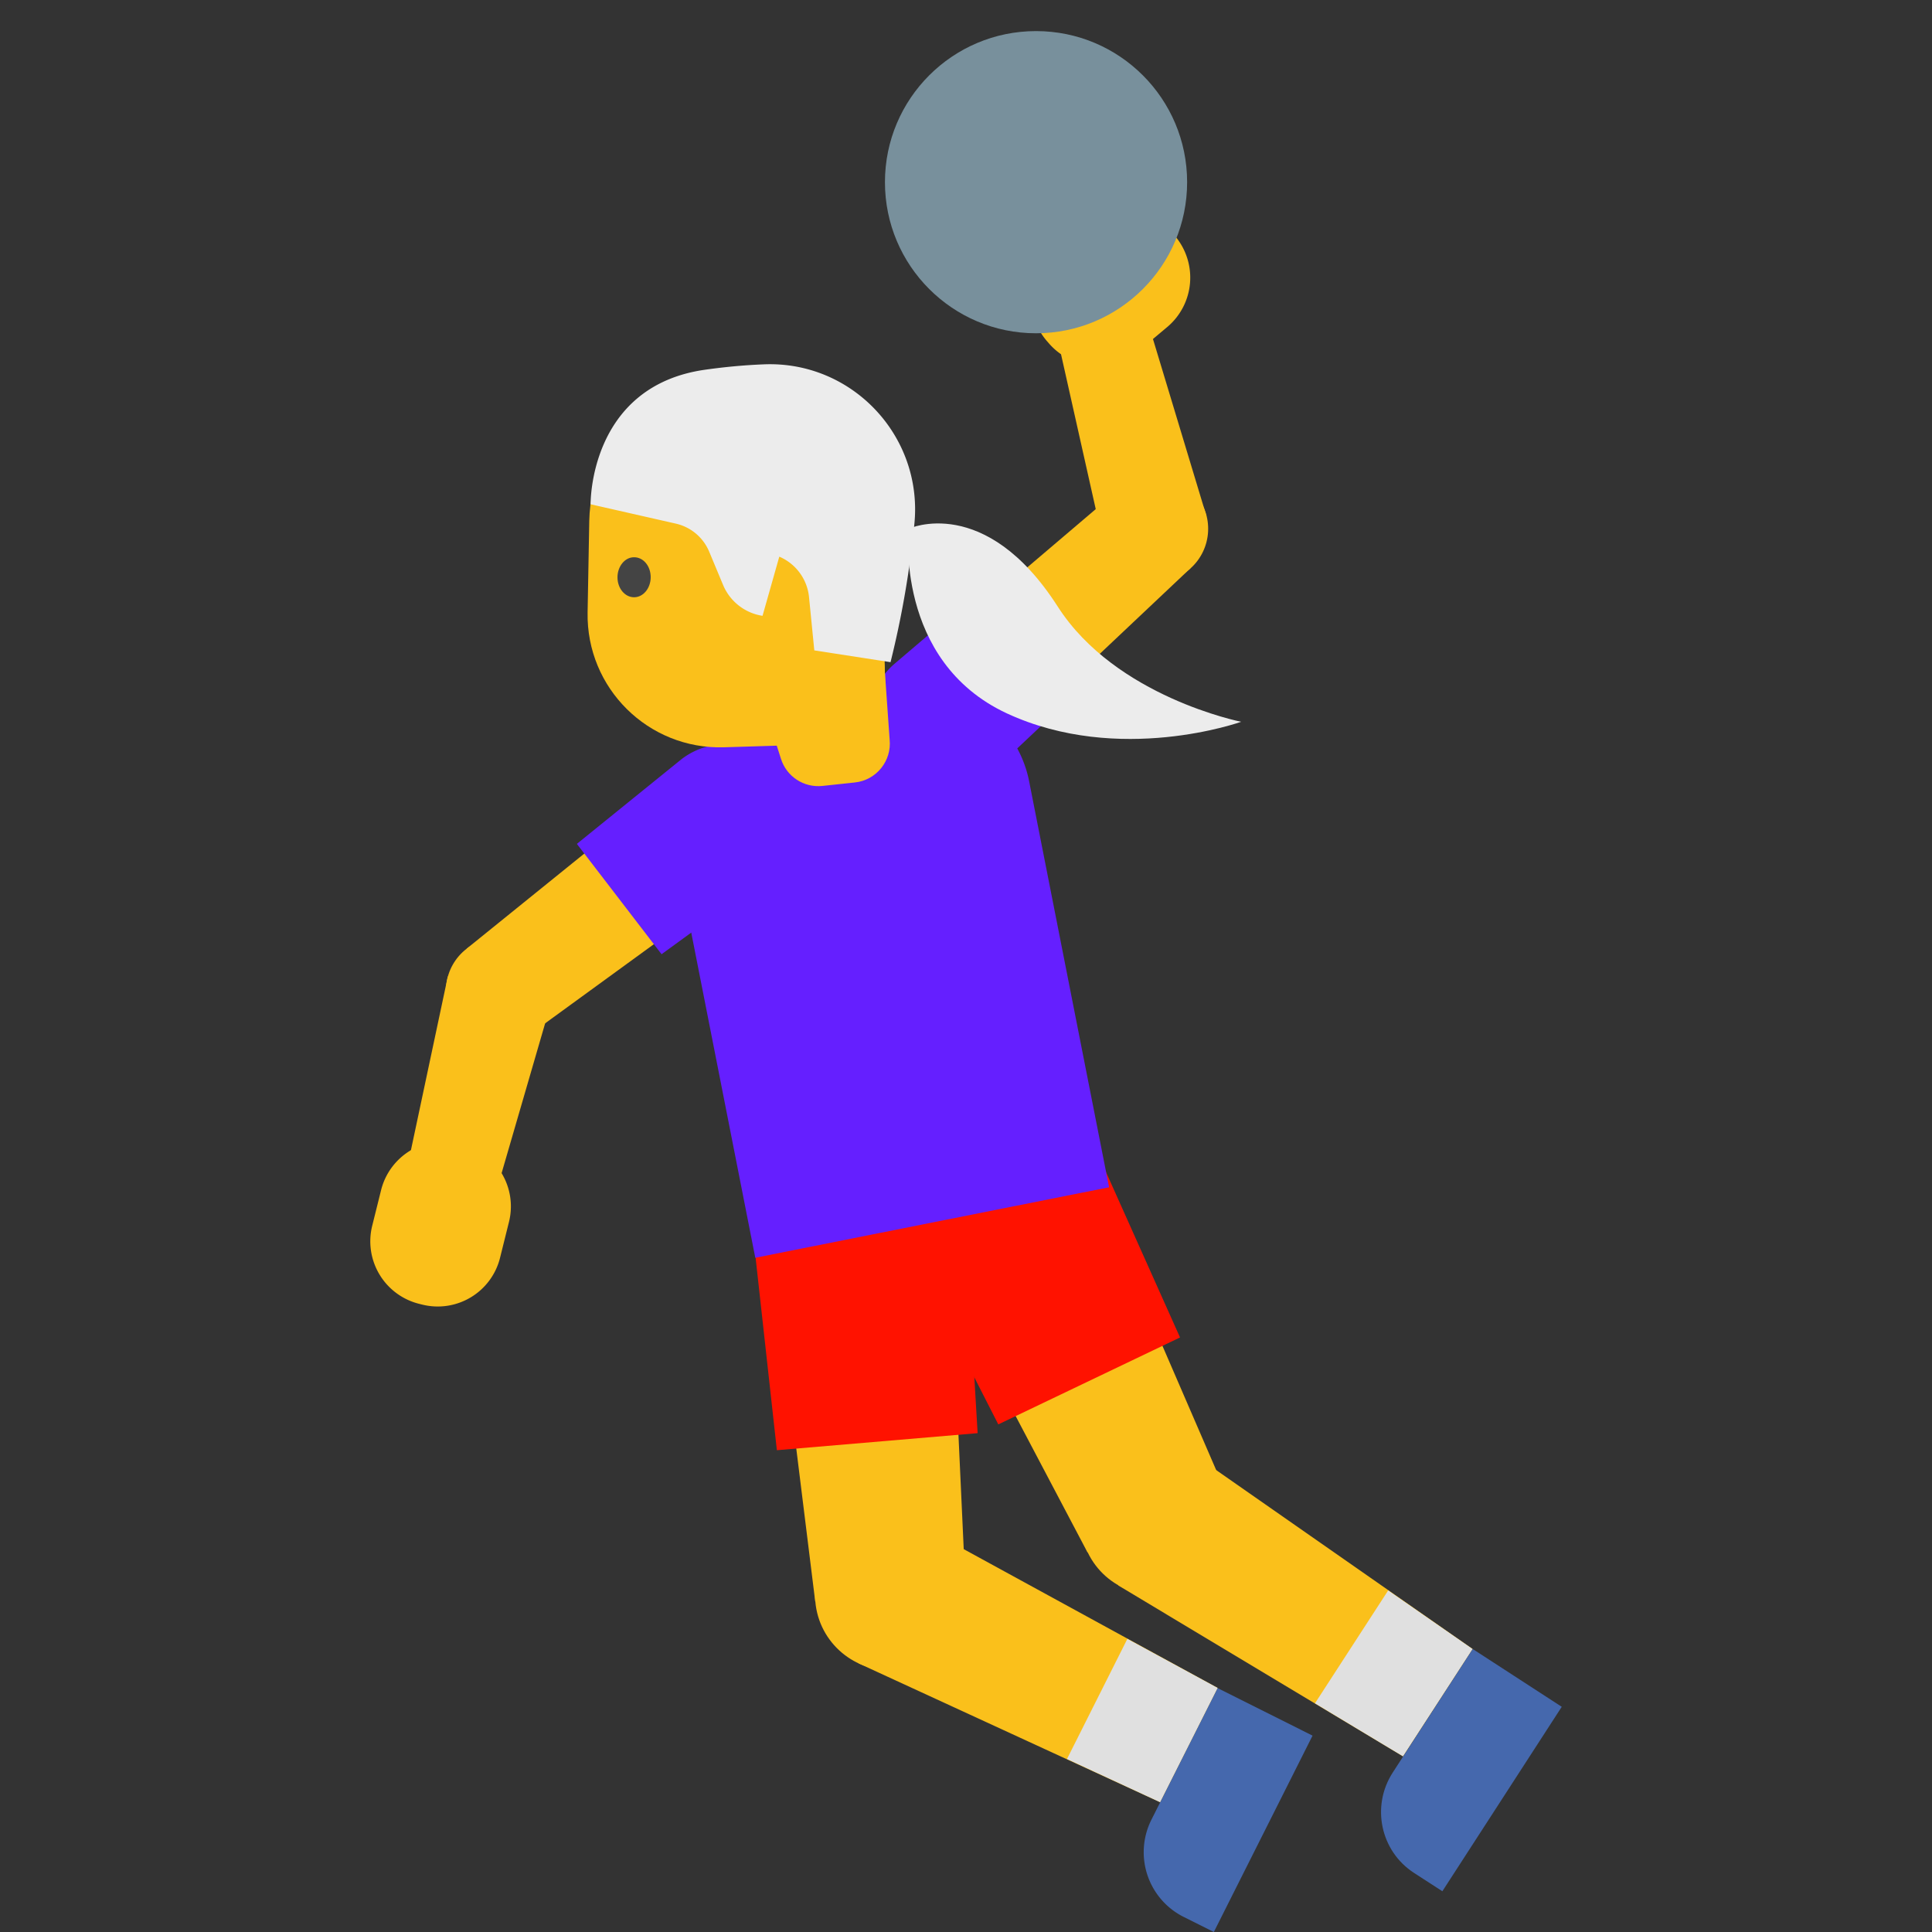 <svg xmlns="http://www.w3.org/2000/svg" viewBox="0 0 128 128"><rect x="0" y="0" width="128" height="128" fill="#333333" stroke="none"/><path fill="#fac01b" d="m63.97 105.25-9.96.85-2.83-22.85 11.73-.99z"/><ellipse cx="58.99" cy="105.68" fill="#fac01b" rx="4.99" ry="4.99" transform="rotate(-4.863 58.956 105.692)"/><ellipse cx="57.04" cy="82.75" fill="#fac01b" rx="5.88" ry="5.88" transform="rotate(-4.863 57.018 82.768)"/><path fill="#fac01b" d="m80.67 111.83-3.81 7.57-19.98-9.2 4.49-8.92z"/><path fill="#4568ad" d="M86.96 114.99 80.42 128l-2-1a4.795 4.795 0 0 1-2.13-6.45l4.38-8.71 6.29 3.15z"/><path fill="#e0e0e0" d="m74.69 108.58-4 7.96 6.17 2.86 3.81-7.57z"/><path fill="#ff1200" d="M56.44 75.66a6.997 6.997 0 0 0-6.38 7.57h-.01l1.42 12.85 13.3-1.13-.76-12.9a6.998 6.998 0 0 0-7.57-6.39z"/><path fill="#fac01b" d="m81.07 98.54-9.02 4.31-10.73-20.36 10.61-5.08z"/><ellipse cx="76.56" cy="100.7" fill="#fac01b" rx="4.99" ry="4.99" transform="rotate(-25.578 76.542 100.69)"/><ellipse cx="66.63" cy="79.95" fill="#fac01b" rx="5.88" ry="5.88" transform="rotate(-25.578 66.614 79.94)"/><path fill="#fac01b" d="m97.56 109.25-4.61 7.11-18.86-11.32 5.43-8.38z"/><path fill="#4568ad" d="m103.47 113.08-7.91 12.22-1.87-1.21c-2.23-1.44-2.86-4.42-1.42-6.65l5.3-8.19 5.9 3.83z"/><path fill="#e0e0e0" d="m91.97 105.37-4.85 7.48 5.83 3.51 4.61-7.11z"/><path fill="#ff1200" d="M63.56 73.52a7 7 0 0 0-3.29 9.34l5.87 11.51 12.04-5.76-5.28-11.8c-1.68-3.48-5.86-4.95-9.34-3.29z"/><path fill="#651fff" d="m59.17 45.74-8.42 1.68c-4.15.83-6.84 4.86-6.01 9l5.3 26.91 23.44-4.67-5.3-26.91a7.655 7.655 0 0 0-9.01-6.01z"/><path fill="#fac01b" d="m26.99 77.31 5.93 1.49 3.6-12.39-6.85-1.72z"/><path fill="#fac01b" d="m35.22 68.45-4.3-5.6 14.45-11.68 4.87 6.35z"/><ellipse cx="33.07" cy="65.65" fill="#fac01b" rx="3.53" ry="3.53" transform="rotate(-37.508 33.071 65.648)"/><path fill="#fac01b" d="m27.96 86.43-.2-.05a4.268 4.268 0 0 1-3.1-5.17l.59-2.37a4.268 4.268 0 0 1 5.17-3.1l.2.05c2.28.57 3.67 2.89 3.1 5.17l-.59 2.37a4.255 4.255 0 0 1-5.17 3.1z"/><ellipse cx="47.8" cy="54.35" fill="#fac01b" rx="4" ry="4" transform="rotate(-37.508 47.801 54.344)"/><path fill="#651fff" d="M51.92 51.19a4.819 4.819 0 0 0-6.77-.89l-6.93 5.61 5.61 7.31 7.21-5.25c2.1-1.63 2.5-4.66.88-6.78z"/><path fill="#fac01b" d="m76.2 21.84-5.92 1.56 2.82 12.58 6.83-1.79z"/><path fill="#fac01b" d="m74.16 32.4 4.71 5.25L65.36 50.4l-5.35-5.96z"/><ellipse cx="76.51" cy="35.03" fill="#fac01b" rx="3.53" ry="3.53" transform="rotate(-41.867 76.513 35.025)"/><path fill="#fac01b" d="m77.72 15.49.14.16a4.275 4.275 0 0 1-.52 6.01l-1.87 1.57a4.275 4.275 0 0 1-6.01-.52l-.14-.16a4.275 4.275 0 0 1 .52-6.01l1.87-1.57a4.256 4.256 0 0 1 6.01.52z"/><ellipse cx="62.68" cy="47.42" fill="#fac01b" rx="4" ry="4" transform="rotate(-41.867 62.684 47.417)"/><path fill="#651fff" d="M58.82 50.87a4.826 4.826 0 0 0 6.82.37l6.49-6.12-6.15-6.86-6.79 5.78c-1.98 1.79-2.15 4.85-.37 6.83z"/><path fill="#fac01b" d="m58.48 42.47.46 6.52c.15 1.42-.88 2.7-2.3 2.85l-2.15.23c-1.23.13-2.38-.62-2.75-1.8l-3.98-12.45 10.72 4.65z"/><path fill="#fac01b" d="m58.36 32.67.37 16.51-10.77.33c-5.01.15-9.12-3.92-9.03-8.93l.11-6.07c.11-5.61 5.03-9.91 10.6-9.25l2.21.26c3.66.44 6.43 3.49 6.51 7.15z"/><path fill="#ececec" d="m59 43.87-5.05-.78-.35-3.53a3.26 3.26 0 0 0-1.97-2.68l-1.11 3.92a3.388 3.388 0 0 1-2.62-2.06l-.91-2.18a3.153 3.153 0 0 0-2.22-1.87l-5.64-1.28s-.13-7.8 7.55-8.91c1.33-.19 2.64-.31 3.9-.36 5.85-.26 10.58 4.74 10 10.57-.3 3.08-.83 6.15-1.58 9.16z"/><path fill="#444" d="M43.11 38.24c0 .73-.49 1.33-1.1 1.33-.61 0-1.1-.59-1.1-1.32 0-.73.49-1.33 1.09-1.33.62-.01 1.11.58 1.11 1.32"/><circle cx="68.64" cy="12.07" r="10.01" fill="#78909c"/><path fill="#ececec" d="M60.2 35.03s5.06-2.36 9.88 5.16c3.84 5.99 12.15 7.63 12.15 7.63s-8.07 2.9-15.53-.56c-7.46-3.48-6.5-12.23-6.5-12.23z"/></svg>